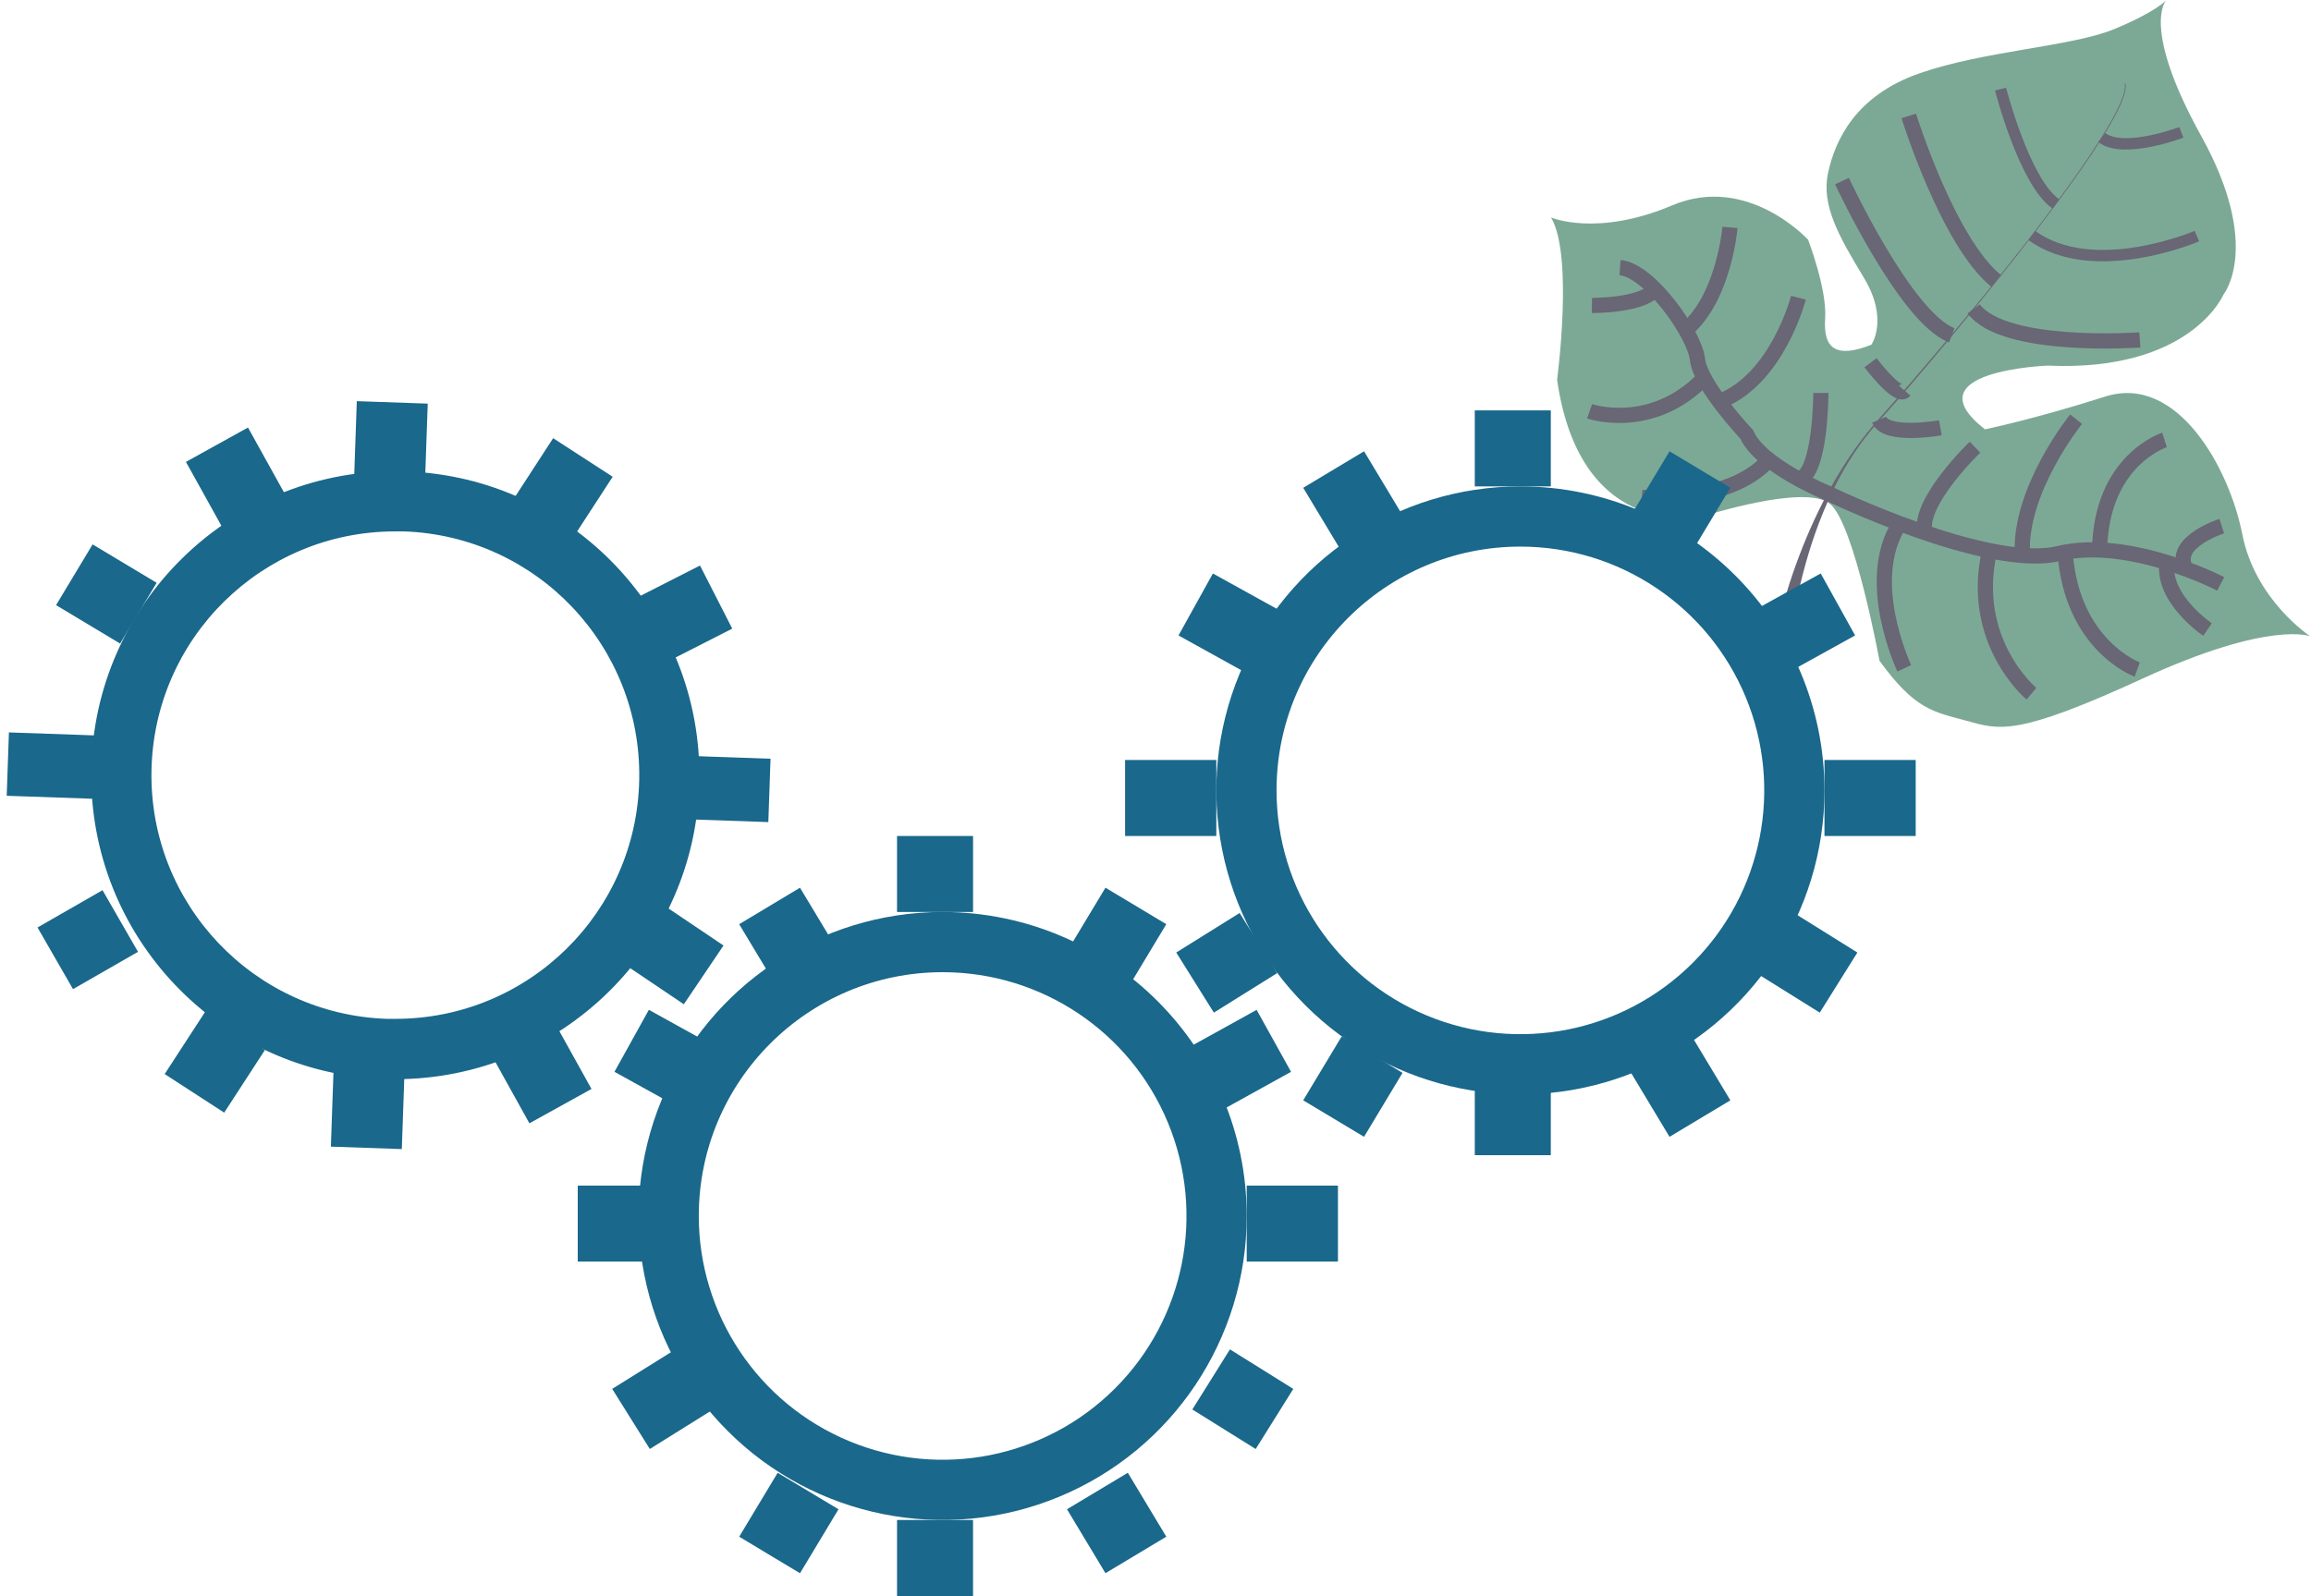 <?xml version="1.0" encoding="UTF-8"?>
<svg width="152px" height="105px" viewBox="0 0 152 105" version="1.1" xmlns="http://www.w3.org/2000/svg" xmlns:xlink="http://www.w3.org/1999/xlink">
    <g id="Page-1" stroke="none" stroke-width="1" fill="none" fill-rule="evenodd">
        <g id="undraw_in_progress_ql66" transform="translate(0, 0)">
            <g id="Group" opacity="0.8" transform="translate(102, 0)">
                <path d="M49.946,41.861 C49.946,41.861 47.311,40.788 38.928,44.642 C30.544,48.496 29.498,48.007 27.327,47.417 C25.157,46.827 23.946,46.689 21.619,43.472 C21.619,43.472 19.984,34.558 18.39,33.169 C16.797,31.781 10.054,33.958 10.054,33.958 C10.054,33.958 1.965,35.822 0.414,24.983 C0.414,24.983 1.507,16.816 0.016,14.309 C0.016,14.309 3.026,15.608 7.988,13.51 C12.951,11.412 16.923,15.772 16.923,15.772 C16.923,15.772 18.175,19.02 18.044,20.954 C17.914,22.888 18.706,23.618 21.082,22.682 C21.082,22.682 22.25,21.024 20.598,18.284 C18.946,15.545 17.776,13.503 18.236,11.375 C18.696,9.246 20.016,6.299 24.262,4.819 C28.507,3.339 34.276,3.063 37.044,1.92 C39.813,0.777 40.481,0.012 40.481,0.012 C40.481,0.012 38.778,1.723 42.792,8.972 C46.806,16.222 44.248,19.371 44.248,19.371 C44.248,19.371 42.112,24.471 32.687,24.054 C32.687,24.054 23.605,24.386 28.556,28.245 C28.556,28.245 31.727,27.599 36.47,26.089 C41.213,24.578 44.631,30.811 45.481,35.148 C46.332,39.484 49.946,41.861 49.946,41.861 Z" id="Path" fill="#5B937A" fill-rule="nonzero"></path>
                <path d="M37.741,5.5 L37.79,5.486 C38.154,6.87 34.096,12.428 30.626,16.849 L30.586,16.819 C35.479,10.583 38.03,6.563 37.741,5.5 Z" id="Path" fill="#444053" fill-rule="nonzero"></path>
                <path d="M30.657,16.727 L30.678,16.784 C27.907,20.315 24.421,24.529 21.631,27.65 C21.364,27.948 21.1,28.259 20.848,28.587 L20.766,28.524 C21.023,28.203 21.287,27.889 21.554,27.587 C24.343,24.461 27.888,20.256 30.657,16.727 Z" id="Path" fill="#444053" fill-rule="nonzero"></path>
                <path d="M20.834,28.43 L20.89,28.524 C15.813,34.876 15.477,44.738 15.465,44.825 L14.395,43.598 C14.407,43.5 15.722,34.825 20.834,28.43 Z" id="Path" fill="#444053" fill-rule="nonzero"></path>
                <path d="M44.061,38.416 C44.061,38.416 38.075,35.298 33.409,36.417 C28.743,37.536 18.241,32.46 18.241,32.46 C18.241,32.46 13.78,30.645 12.883,28.575 C12.883,28.575 9.825,25.332 9.65,23.658 C9.474,21.984 6.488,17.76 4.554,17.608" id="Path" stroke="#444053"></path>
                <path d="M43.194,41.418 C43.194,41.418 40.18,39.383 40.53,37.009" id="Path" stroke="#444053"></path>
                <path d="M38.57,44.048 C38.57,44.048 34.257,42.479 33.825,36.321" id="Path" stroke="#444053"></path>
                <path d="M31.612,45.64 C31.612,45.64 27.491,42.214 28.86,36.227" id="Path" stroke="#444053"></path>
                <path d="M23.25,43.966 C23.25,43.966 20.507,38.199 22.949,34.448" id="Path" stroke="#444053"></path>
                <path d="M44.131,34.614 C44.131,34.614 41.012,35.607 41.682,37.25" id="Path" stroke="#444053"></path>
                <path d="M40.367,28.943 C40.367,28.943 36.194,30.268 36.096,36.185" id="Path" stroke="#444053"></path>
                <path d="M34.549,27.578 C34.549,27.578 30.752,32.275 31.021,36.543" id="Path" stroke="#444053"></path>
                <path d="M27.9,29.42 C27.9,29.42 24.126,33.033 24.607,35.04" id="Path" stroke="#444053"></path>
                <path d="M25.624,28.144 C25.624,28.144 22.086,28.779 21.593,27.615" id="Path" stroke="#444053"></path>
                <path d="M21.028,23.864 C21.028,23.864 22.815,26.236 23.276,25.705" id="Path" stroke="#444053"></path>
                <path d="M38.743,22.363 C38.743,22.363 29.827,23.012 27.811,20.319" id="Path" stroke="#444053"></path>
                <path d="M19.152,11.913 C19.152,11.913 23.336,20.912 26.374,22.059" id="Path" stroke="#444053"></path>
                <path d="M23.544,7.626 C23.544,7.626 26.114,15.903 29.297,18.488" id="Path" stroke="#444053"></path>
                <path d="M42.495,15.533 C42.495,15.533 35.72,18.448 31.645,15.498" id="Path" stroke="#444053" stroke-width="0.75"></path>
                <path d="M29.582,5.861 C29.582,5.861 31.131,11.948 33.217,13.417" id="Path" stroke="#444053" stroke-width="0.75"></path>
                <path d="M41.472,8.71 C41.472,8.71 37.661,10.155 36.238,9.047" id="Path" stroke="#444053" stroke-width="0.75"></path>
                <path d="M17.764,25.852 C17.764,25.852 17.764,31.156 16.322,31.532" id="Path" stroke="#444053"></path>
                <path d="M5.984,32.724 C5.984,32.724 11.708,33.216 14.346,30.256" id="Path" stroke="#444053"></path>
                <path d="M16.287,19.586 C16.287,19.586 14.904,24.972 11.084,26.414" id="Path" stroke="#444053"></path>
                <path d="M2.551,27.058 C2.551,27.058 6.603,28.463 10.086,24.876" id="Path" stroke="#444053"></path>
                <path d="M11.785,14.962 C11.785,14.962 11.402,19.53 8.923,21.668" id="Path" stroke="#444053"></path>
                <path d="M2.706,20.097 C2.706,20.097 6.068,20.118 6.855,19.022" id="Path" stroke="#444053"></path>
            </g>
            <path d="M62,63.961 C68.488,63.961 74.336,67.869 76.819,73.862 C79.301,79.856 77.928,86.755 73.341,91.342 C68.753,95.929 61.854,97.3 55.861,94.817 C49.868,92.334 45.96,86.485 45.961,79.997 C45.963,71.14 53.143,63.961 62,63.961 L62,63.961 Z M62,60 C53.911,60 46.618,64.873 43.523,72.347 C40.427,79.82 42.139,88.423 47.859,94.142 C53.58,99.862 62.182,101.573 69.655,98.476 C77.129,95.38 82.001,88.087 82,79.997 C81.987,68.958 73.04,60.012 62,60 L62,60 Z" id="Shape" fill="#1A688B" fill-rule="nonzero"></path>
            <rect id="Rectangle" fill="#1A688B" fill-rule="nonzero" x="59" y="55" width="5" height="5"></rect>
            <polygon id="Rectangle" fill="#1A688B" fill-rule="nonzero" transform="translate(73.443, 61.706) rotate(31) translate(-73.443, -61.706) " points="71.112 59.253 75.778 59.25 75.775 64.159 71.109 64.162"></polygon>
            <polygon id="Rectangle" fill="#1A688B" fill-rule="nonzero" transform="translate(81.634, 69.667) rotate(61) translate(-81.634, -69.667) " points="79.304 67.212 83.967 67.209 83.964 72.121 79.301 72.124"></polygon>
            <polygon id="Rectangle" fill="#1A688B" fill-rule="nonzero" transform="translate(81.743, 92.053) rotate(122) translate(-81.743, -92.053) " points="79.41 89.596 84.074 89.598 84.077 94.51 79.413 94.508"></polygon>
            <polygon id="Rectangle" fill="#1A688B" fill-rule="nonzero" transform="translate(43.695, 69.665) rotate(119) translate(-43.695, -69.665) " points="41.362 67.208 46.025 67.21 46.028 72.122 41.365 72.12"></polygon>
            <polygon id="Rectangle" fill="#1A688B" fill-rule="nonzero" transform="translate(43.586, 92.051) rotate(58) translate(-43.586, -92.051) " points="41.256 89.597 45.919 89.594 45.917 94.506 41.253 94.508"></polygon>
            <polygon id="Rectangle" fill="#1A688B" fill-rule="nonzero" transform="translate(51.883, 61.706) rotate(149) translate(-51.883, -61.706) " points="49.549 59.25 54.215 59.253 54.218 64.162 49.552 64.159"></polygon>
            <rect id="Rectangle" fill="#1A688B" fill-rule="nonzero" x="59" y="100" width="5" height="5"></rect>
            <polygon id="Rectangle" fill="#1A688B" fill-rule="nonzero" transform="translate(73.444, 100.197) rotate(-31) translate(-73.444, -100.197) " points="71.11 97.741 75.776 97.744 75.779 102.653 71.112 102.65"></polygon>
            <polygon id="Rectangle" fill="#1A688B" fill-rule="nonzero" transform="translate(51.884, 100.198) rotate(-149) translate(-51.884, -100.198) " points="49.552 97.744 54.218 97.742 54.216 102.651 49.549 102.653"></polygon>
            <rect id="Rectangle" fill="#1A688B" fill-rule="nonzero" x="38" y="78" width="6" height="5"></rect>
            <rect id="Rectangle" fill="#1A688B" fill-rule="nonzero" transform="translate(85, 80.5) rotate(-180) translate(-85, -80.5) " x="82" y="78" width="6" height="5"></rect>
            <path d="M100,35.961 C106.488,35.961 112.336,39.869 114.819,45.862 C117.301,51.856 115.928,58.755 111.341,63.342 C106.753,67.929 99.854,69.3 93.861,66.817 C87.868,64.334 83.96,58.485 83.961,51.997 C83.963,43.14 91.143,35.961 100,35.961 L100,35.961 Z M100,32 C91.911,32 84.618,36.873 81.523,44.347 C78.427,51.82 80.139,60.423 85.859,66.142 C91.58,71.862 100.182,73.573 107.655,70.476 C115.129,67.38 120.001,60.087 120,51.997 C119.987,40.958 111.04,32.012 100,32 Z" id="Shape" fill="#1A688B" fill-rule="nonzero"></path>
            <rect id="Rectangle" fill="#1A688B" fill-rule="nonzero" x="97" y="27" width="5" height="5"></rect>
            <polygon id="Rectangle" fill="#1A688B" fill-rule="nonzero" transform="translate(110.545, 32.995) rotate(31) translate(-110.545, -32.995) " points="108.213 30.542 112.879 30.539 112.877 35.448 108.21 35.451"></polygon>
            <polygon id="Rectangle" fill="#1A688B" fill-rule="nonzero" transform="translate(118.735, 40.956) rotate(61) translate(-118.735, -40.956) " points="116.405 38.501 121.068 38.499 121.065 43.411 116.402 43.413"></polygon>
            <polygon id="Rectangle" fill="#1A688B" fill-rule="nonzero" transform="translate(118.843, 63.344) rotate(122) translate(-118.843, -63.344) " points="116.51 60.886 121.173 60.889 121.176 65.801 116.512 65.798"></polygon>
            <polygon id="Rectangle" fill="#1A688B" fill-rule="nonzero" transform="translate(80.793, 40.958) rotate(119) translate(-80.793, -40.958) " points="78.46 38.501 83.124 38.503 83.126 43.415 78.463 43.413"></polygon>
            <polygon id="Rectangle" fill="#1A688B" fill-rule="nonzero" transform="translate(80.685, 63.343) rotate(58) translate(-80.685, -63.343) " points="78.355 60.889 83.018 60.886 83.016 65.798 78.352 65.8"></polygon>
            <polygon id="Rectangle" fill="#1A688B" fill-rule="nonzero" transform="translate(88.983, 32.995) rotate(149) translate(-88.983, -32.995) " points="86.649 30.539 91.315 30.542 91.318 35.451 86.651 35.448"></polygon>
            <rect id="Rectangle" fill="#1A688B" fill-rule="nonzero" x="97" y="71" width="5" height="5"></rect>
            <polygon id="Rectangle" fill="#1A688B" fill-rule="nonzero" transform="translate(110.544, 71.488) rotate(-31) translate(-110.544, -71.488) " points="108.21 69.032 112.876 69.035 112.878 73.944 108.212 73.941"></polygon>
            <polygon id="Rectangle" fill="#1A688B" fill-rule="nonzero" transform="translate(88.982, 71.487) rotate(-149) translate(-88.982, -71.487) " points="86.651 69.034 91.317 69.031 91.314 73.94 86.648 73.943"></polygon>
            <rect id="Rectangle" fill="#1A688B" fill-rule="nonzero" x="74" y="50" width="6" height="5"></rect>
            <rect id="Rectangle" fill="#1A688B" fill-rule="nonzero" transform="translate(123, 52.5) rotate(-180) translate(-123, -52.5) " x="120" y="50" width="6" height="5"></rect>
            <path d="M25.994,34.961 C26.183,34.961 26.371,34.961 26.56,34.961 C35.303,35.259 42.192,42.513 42.044,51.263 C41.895,60.013 34.763,67.029 26.015,67.03 C25.826,67.03 25.638,67.03 25.447,67.03 C16.704,66.732 9.814,59.477 9.963,50.726 C10.113,41.976 17.246,34.96 25.994,34.961 L25.994,34.961 Z M25.994,31 L25.994,31 C15.086,30.999 6.19,39.746 6.003,50.657 C5.816,61.569 14.407,70.616 25.309,70.988 C25.542,70.988 25.775,71 26.008,71 C36.916,71 45.811,62.252 45.997,51.341 C46.183,40.43 37.592,31.384 26.691,31.012 C26.458,31.012 26.225,31 25.992,31 L25.994,31 Z" id="Shape" fill="#1A688B" fill-rule="nonzero"></path>
            <polygon id="Rectangle" fill="#1A688B" fill-rule="nonzero" transform="translate(25.715, 28.926) rotate(1.99) translate(-25.715, -28.926) " points="23.381 26.472 28.049 26.472 28.049 31.379 23.381 31.38"></polygon>
            <polygon id="Rectangle" fill="#1A688B" fill-rule="nonzero" transform="translate(37.002, 32.156) rotate(32.99) translate(-37.002, -32.156) " points="34.67 29.703 39.336 29.7 39.333 34.61 34.668 34.612"></polygon>
            <polygon id="Rectangle" fill="#1A688B" fill-rule="nonzero" transform="translate(44.912, 40.396) rotate(62.99) translate(-44.912, -40.396) " points="42.582 37.941 47.245 37.938 47.243 42.851 42.58 42.853"></polygon>
            <polygon id="Rectangle" fill="#1A688B" fill-rule="nonzero" transform="translate(44.246, 62.766) rotate(123.99) translate(-44.246, -62.766) " points="41.913 60.309 46.577 60.312 46.58 65.223 41.916 65.221"></polygon>
            <polygon id="Rectangle" fill="#1A688B" fill-rule="nonzero" transform="translate(6.995, 39.077) rotate(120.99) translate(-6.995, -39.077) " points="4.662 36.62 9.326 36.622 9.328 41.534 4.665 41.531"></polygon>
            <polygon id="Rectangle" fill="#1A688B" fill-rule="nonzero" transform="translate(5.773, 61.82) rotate(60.113) translate(-5.773, -61.82) " points="3.435 59.357 8.114 59.355 8.111 64.284 3.432 64.286"></polygon>
            <polygon id="Rectangle" fill="#1A688B" fill-rule="nonzero" transform="translate(15.461, 31.403) rotate(150.99) translate(-15.461, -31.403) " points="13.127 28.947 17.793 28.95 17.795 33.858 13.129 33.856"></polygon>
            <polygon id="Rectangle" fill="#1A688B" fill-rule="nonzero" transform="translate(24.181, 73.066) rotate(1.99) translate(-24.181, -73.066) " points="21.847 70.612 26.515 70.612 26.515 75.519 21.847 75.52"></polygon>
            <polygon id="Rectangle" fill="#1A688B" fill-rule="nonzero" transform="translate(35.67, 70.627) rotate(-29.01) translate(-35.67, -70.627) " points="33.336 68.171 38.002 68.174 38.005 73.083 33.338 73.08"></polygon>
            <polygon id="Rectangle" fill="#1A688B" fill-rule="nonzero" transform="translate(14.126, 69.874) rotate(-147.01) translate(-14.126, -69.874) " points="11.794 67.421 16.46 67.418 16.457 72.327 11.792 72.33"></polygon>
            <polygon id="Rectangle" fill="#1A688B" fill-rule="nonzero" transform="translate(3.338, 50.368) rotate(1.99) translate(-3.338, -50.368) " points="0.513 48.283 6.164 48.283 6.164 52.453 0.512 52.454"></polygon>
            <polygon id="Rectangle" fill="#1A688B" fill-rule="nonzero" transform="translate(47.784, 51.904) rotate(-178.01) translate(-47.784, -51.904) " points="44.959 49.819 50.61 49.819 50.61 53.989 44.959 53.99"></polygon>
        </g>
    </g>
</svg>
